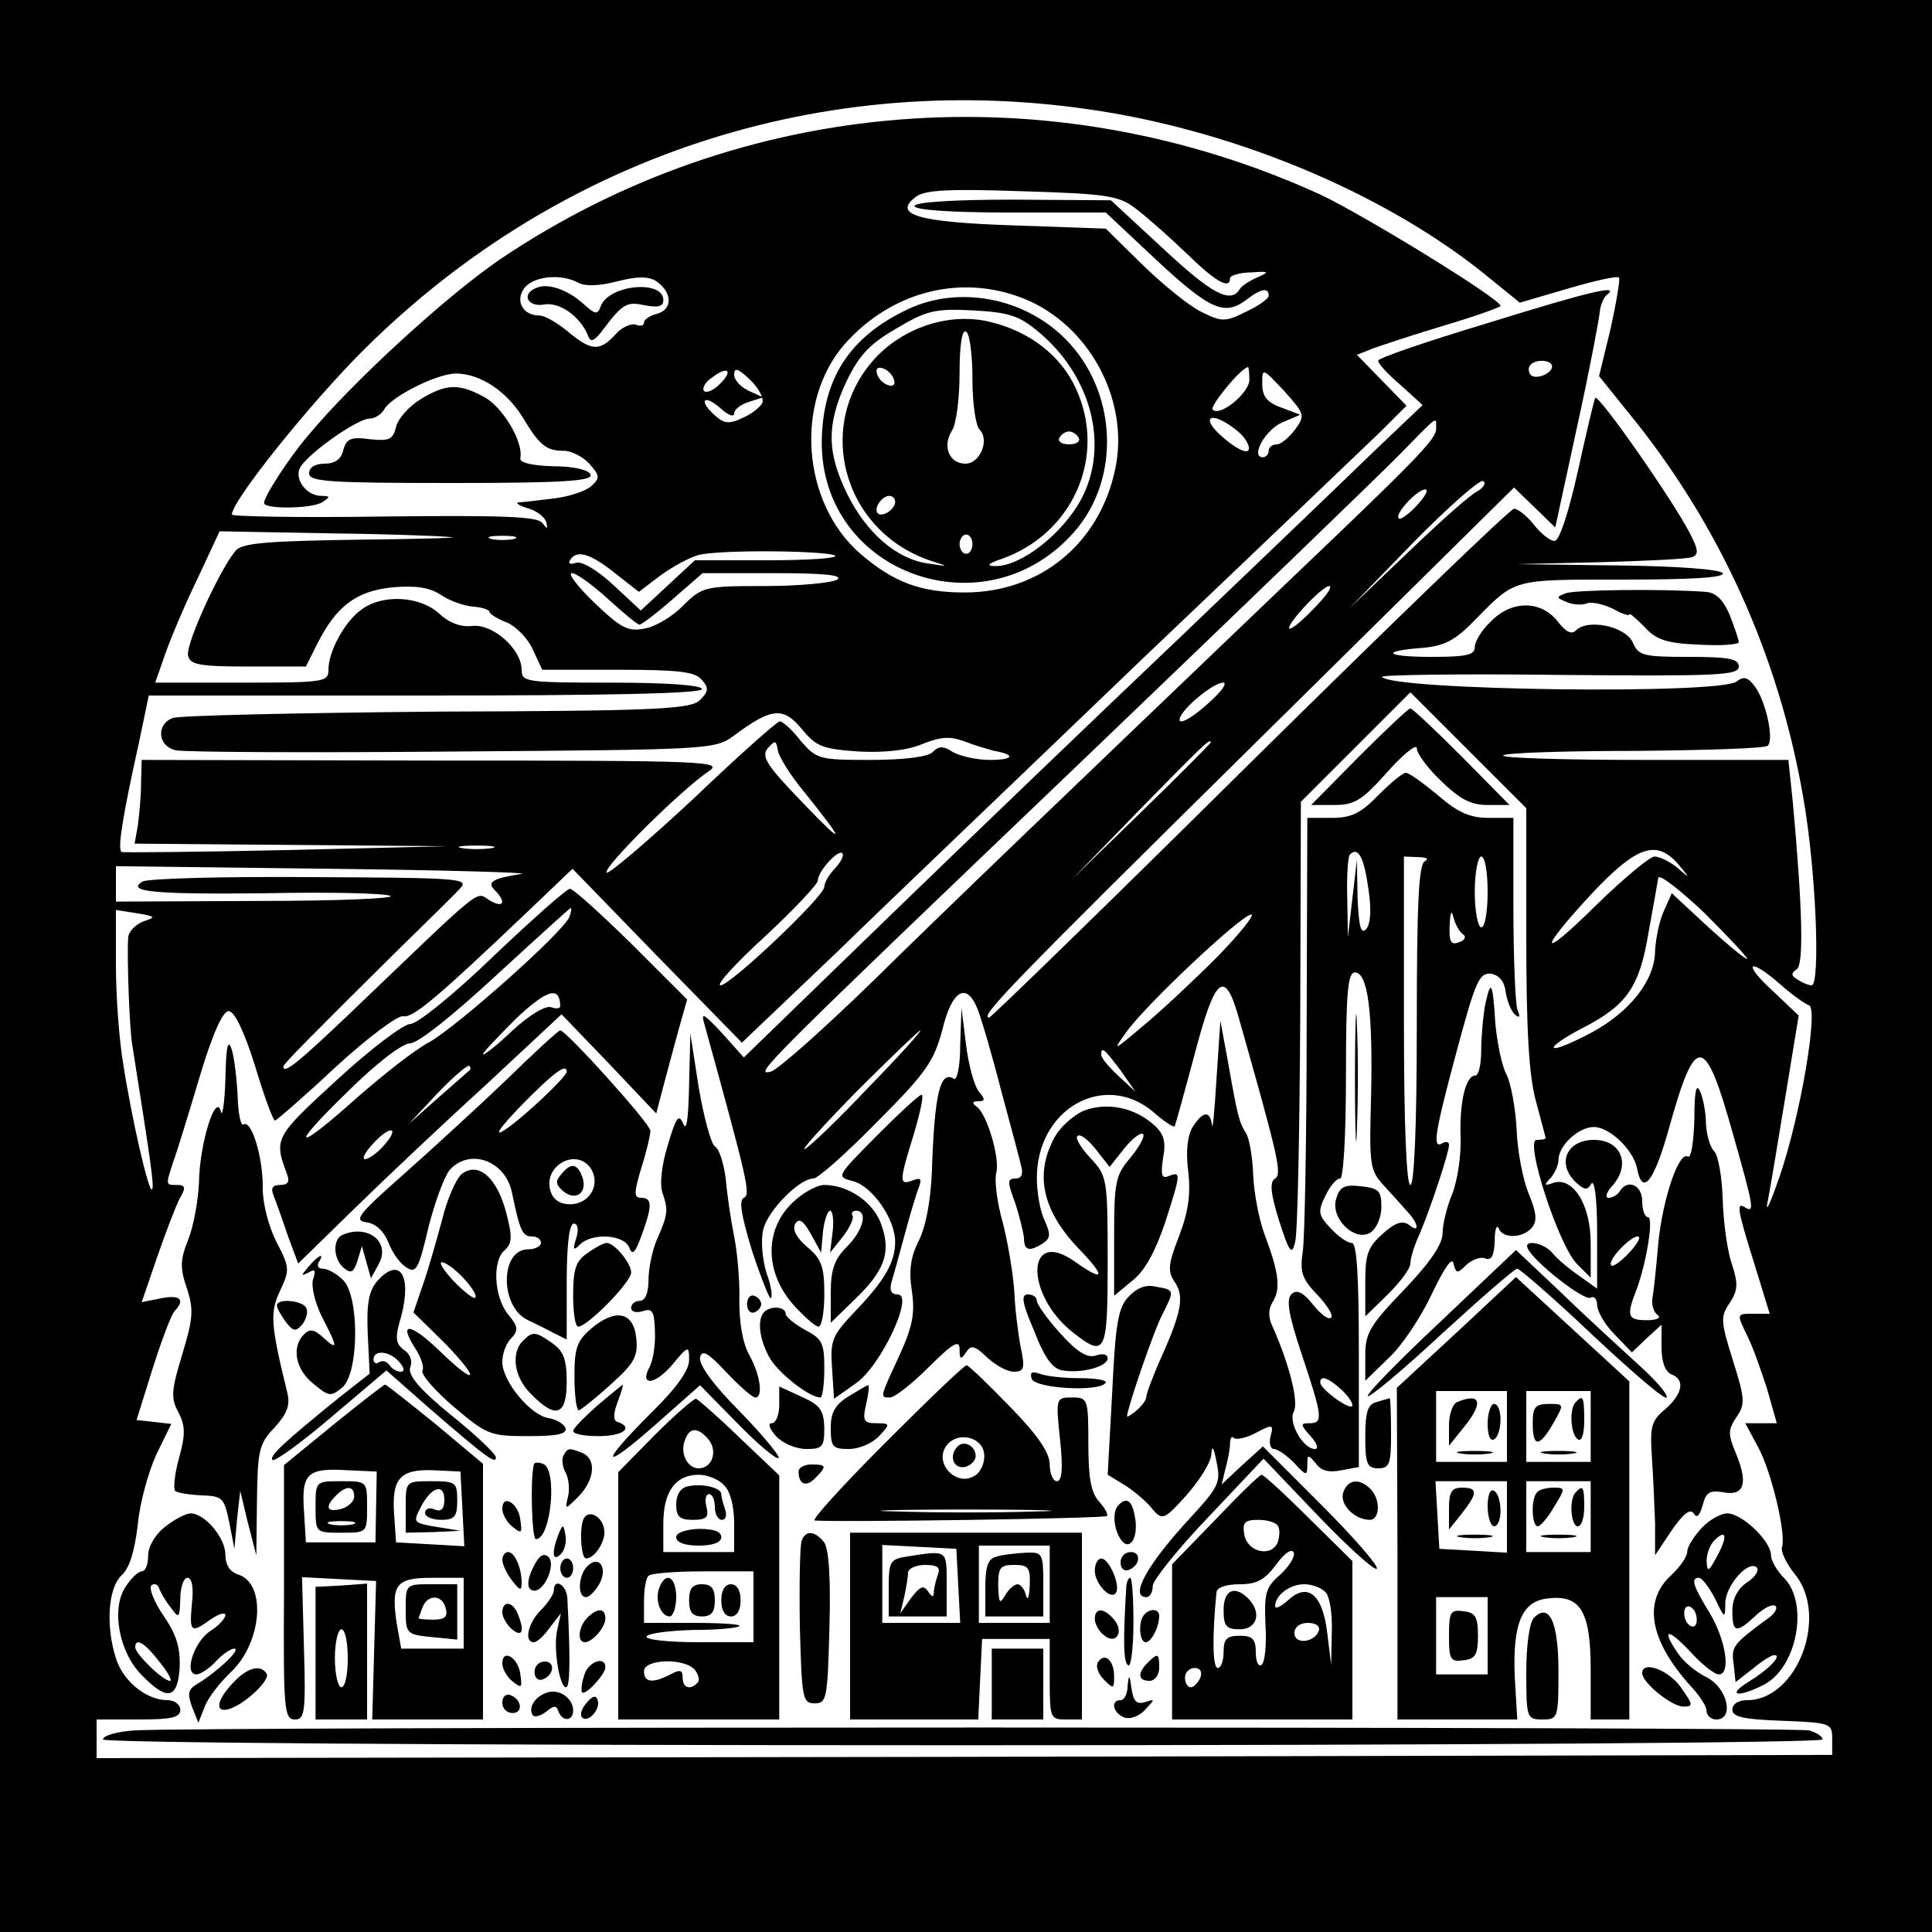 <?xml version="1.0" standalone="no"?>
<!DOCTYPE svg PUBLIC "-//W3C//DTD SVG 20010904//EN"
 "http://www.w3.org/TR/2001/REC-SVG-20010904/DTD/svg10.dtd">
<svg version="1.0" xmlns="http://www.w3.org/2000/svg"
 width="300pt" height="300pt" viewBox="0 0 300 300"
 preserveAspectRatio="xMidYMid meet">
<g transform="translate(0,300) scale(0.1,-0.1)"
fill="#000000" stroke="none">
<path d="M0 1500 l0 -1500 1500 0 1500 0 0 1500 0 1500 -1500 0 -1500 0 0
-1500z m1730 1324 c215 -38 430 -132 577 -251 l53 -43 75 22 c41 12 76 20 79
17 2 -2 -4 -38 -13 -79 l-18 -74 45 -56 c141 -172 234 -377 272 -598 20 -112
27 -292 13 -292 -5 0 -14 4 -22 9 -10 6 -10 10 -1 16 11 7 9 94 -6 258 l-7 67
-225 0 c-124 0 -222 3 -218 7 4 4 96 7 205 7 110 1 202 4 206 8 10 10 -3 69
-20 92 -11 15 -18 16 -28 8 -24 -21 -538 -14 -551 7 -2 3 121 5 275 3 245 -2
279 -1 279 13 0 12 -15 15 -78 15 -71 0 -78 2 -87 23 -11 24 -69 37 -88 18 -7
-7 -16 -2 -29 15 -26 32 -71 32 -103 -1 -14 -13 -25 -31 -25 -40 0 -12 -13
-15 -67 -15 -72 0 -81 9 -14 14 33 3 50 11 80 42 65 66 57 64 231 64 105 0
159 3 155 10 -4 6 -72 11 -163 12 l-157 2 130 3 c72 2 136 5 143 8 10 4 9 12
-4 37 -28 54 -143 218 -147 210 -2 -4 -14 -55 -27 -114 -15 -67 -29 -108 -36
-108 -7 0 -21 11 -32 25 -11 14 -25 25 -31 25 -6 0 -190 -178 -410 -395 -219
-217 -402 -395 -405 -395 -16 0 31 49 412 425 l403 398 32 -31 32 -31 34 157
c19 86 34 166 35 177 1 11 6 23 11 27 22 17 -25 6 -186 -44 -93 -28 -169 -54
-169 -58 0 -5 16 -22 35 -38 l34 -31 -82 -78 c-45 -44 -178 -171 -296 -284
-118 -112 -318 -304 -445 -427 l-231 -224 -34 38 c-29 31 -33 33 -27 13 67
-243 72 -264 61 -269 -8 -4 -4 -27 13 -83 14 -42 27 -75 29 -73 3 3 0 21 -7
40 -6 20 -9 49 -5 66 6 29 56 80 78 80 7 0 51 39 99 88 76 76 88 94 101 142
15 63 38 76 55 33 6 -15 23 -73 37 -128 15 -55 29 -108 31 -117 3 -11 0 -18
-9 -18 -13 0 -13 -5 -1 -37 7 -21 13 -46 14 -55 0 -20 8 -22 29 -9 12 8 13 14
3 36 -7 14 -12 44 -12 66 0 107 104 166 180 103 17 -15 32 -25 34 -23 1 2 15
52 31 112 32 122 47 134 69 55 61 -215 67 -241 56 -248 -9 -5 -7 -23 6 -65 16
-50 20 -55 25 -34 4 13 7 173 8 354 l1 330 85 85 85 85 90 -90 90 -90 0 -200
c0 -144 4 -215 15 -255 8 -30 15 -56 15 -57 0 -2 -6 -3 -14 -3 -19 0 34 -164
63 -193 l21 -21 0 54 c0 60 -28 104 -59 93 -13 -5 -14 -3 -3 8 6 7 12 20 12
28 0 22 31 51 55 51 24 0 61 -35 67 -64 8 -44 26 -22 49 60 42 151 56 150 100
-7 32 -113 34 -123 19 -114 -14 9 -13 -1 14 -87 l24 -78 -24 0 c-28 0 -28 1
-10 -36 8 -16 21 -53 30 -81 l15 -53 -25 0 -24 0 20 -37 c21 -39 44 -136 37
-156 -2 -6 7 -25 19 -40 55 -65 5 -197 -73 -197 -14 0 -23 -6 -23 -15 0 -11
18 -15 78 -17 75 -3 77 -4 77 -28 l0 -25 -1347 -3 -1348 -2 0 30 0 30 65 0
c51 0 65 3 65 15 0 8 -9 15 -20 15 -32 0 -67 28 -79 62 -17 50 -14 112 8 132
12 11 20 37 25 79 3 34 17 83 29 109 l23 47 -27 3 -27 3 25 80 c14 44 29 84
34 89 17 18 9 26 -21 20 l-30 -6 24 70 c13 38 29 79 35 91 10 17 9 21 -4 21
-18 0 -18 -1 -6 36 6 16 24 75 41 132 20 67 36 102 45 102 9 0 24 -31 41 -85
14 -47 28 -85 31 -85 2 0 45 37 94 83 49 45 97 81 105 79 15 -3 50 26 196 165
l67 64 131 -135 132 -135 147 140 c80 78 295 283 476 457 182 173 348 332 370
353 l39 39 -38 39 -39 40 25 10 c14 5 65 22 112 36 47 14 86 28 86 30 0 11
-214 142 -280 173 -419 191 -898 153 -1274 -101 -82 -56 -229 -190 -299 -275
-29 -34 -67 -93 -67 -103 0 -10 74 -9 90 1 13 8 13 10 -1 10 -22 0 -41 24 -34
42 8 20 89 78 109 78 8 0 19 7 23 15 12 20 82 55 111 55 37 0 78 -27 103 -67
27 -45 37 -53 65 -53 11 0 29 -9 39 -20 16 -18 17 -22 4 -34 -8 -8 -34 -17
-59 -20 -25 -3 -49 -6 -55 -6 -5 -1 1 -5 14 -9 14 -4 26 -13 29 -21 3 -12 2
-12 -6 -2 -7 10 -60 12 -245 10 -131 -2 -237 0 -237 3 0 21 119 170 204 255
310 309 735 443 1166 368z m35 -149 c17 -13 52 -44 78 -69 45 -44 67 -56 67
-38 0 4 15 9 33 9 27 2 29 1 11 -7 -12 -5 -25 -13 -29 -19 -14 -23 -43 -8
-120 64 l-80 74 -152 1 c-96 0 -153 -4 -153 -10 0 -6 56 -10 148 -10 l149 0
80 -75 c83 -77 105 -86 139 -60 22 17 34 19 34 6 0 -5 -16 -16 -35 -25 -32
-16 -38 -16 -68 -1 -18 8 -59 41 -92 73 l-58 57 -143 5 c-151 5 -189 17 -151
45 14 10 52 12 165 8 134 -4 150 -7 177 -28z m-867 -114 c11 -6 33 -5 60 2 31
8 48 8 60 1 26 -17 27 -44 3 -51 -12 -3 -21 -9 -21 -14 0 -5 -6 -6 -13 -3 -7
2 -22 -4 -32 -16 -24 -26 -37 -25 -73 5 -17 14 -36 25 -44 25 -25 0 -38 21
-25 41 13 20 57 25 85 10z m702 -29 c96 -45 153 -157 132 -259 -24 -117 -117
-193 -234 -193 -69 0 -111 16 -163 61 -90 79 -101 235 -24 324 76 86 189 112
289 67z m810 -101 c0 -12 -28 -22 -34 -12 -3 5 -3 11 1 15 9 9 33 7 33 -3z
m-1293 -28 c-9 -9 -20 -14 -24 -10 -3 4 2 14 13 21 25 19 33 10 11 -11z m67
-28 c-3 -7 -17 -18 -31 -24 -21 -10 -29 -9 -44 5 -11 10 -17 19 -14 22 3 3 14
-3 25 -13 11 -10 20 -13 20 -7 0 6 10 14 23 18 l22 7 -22 10 c-13 6 -23 17
-23 25 0 12 6 10 24 -7 14 -13 22 -29 20 -36z m756 35 c0 -20 -46 -58 -57 -46
-5 5 44 65 55 66 1 0 2 -9 2 -20z m71 -77 c-9 -12 -22 -23 -28 -23 -7 0 -13
-4 -13 -10 0 -5 -4 -10 -9 -10 -20 0 4 43 30 54 l28 12 -29 11 c-23 8 -30 18
-30 37 0 25 0 25 34 -11 32 -36 33 -38 17 -60z m-91 -1 c13 -10 21 -24 19 -30
-2 -7 -18 0 -39 18 -39 33 -20 44 20 12z m310 2 c0 -16 -29 -46 -237 -244
-355 -340 -513 -491 -636 -612 -77 -75 -149 -139 -160 -142 -28 -7 -15 6 488
487 242 232 463 445 490 473 60 61 55 58 55 38z m64 -97 c-11 -5 -59 -48 -109
-96 l-90 -86 99 102 c55 56 104 99 109 96 5 -3 1 -10 -9 -16z m-94 -22 c-13
-14 -26 -23 -28 -20 -7 7 29 45 41 45 6 0 0 -11 -13 -25z m-1500 -49 c19 -1
-45 -3 -142 -4 -138 -2 -180 -5 -191 -16 -22 -23 -79 -145 -75 -164 3 -14 17
-17 93 -17 l90 0 17 34 c30 60 61 83 117 89 37 3 58 0 76 -12 13 -9 36 -17 50
-18 14 -1 25 -5 25 -8 0 -3 12 -11 28 -17 15 -7 33 -26 40 -43 l14 -30 118 0
c94 0 120 -3 130 -16 11 -12 10 -18 -3 -31 -14 -14 -63 -17 -409 -18 -216 -2
-401 -6 -410 -10 -26 -10 -23 -44 5 -50 12 -3 205 -4 429 -2 403 3 408 3 438
25 58 43 76 45 105 10 23 -28 33 -31 89 -35 41 -2 76 2 99 12 28 11 42 12 64
4 15 -6 36 -12 47 -15 34 -6 30 -14 -7 -14 -21 0 -46 6 -57 12 -15 10 -22 10
-32 0 -7 -7 -43 -12 -96 -12 -80 0 -84 1 -109 30 -13 17 -28 30 -32 30 -4 0
-65 -54 -135 -121 -71 -66 -131 -117 -134 -114 -7 7 116 129 158 157 24 16 1
17 -427 17 l-453 1 -1 -37 c0 -21 -3 -50 -5 -65 l-5 -28 243 -2 243 -2 -250
-6 c-137 -3 -253 -4 -256 -3 -7 3 1 54 27 171 l15 72 430 0 c279 0 429 3 429
10 0 6 -53 10 -140 10 -134 0 -140 1 -140 20 0 32 -45 72 -77 68 -18 -2 -36 5
-52 20 -29 26 -86 30 -119 6 -26 -18 -52 -65 -52 -94 0 -19 -6 -20 -135 -20
l-134 0 15 43 c8 23 30 76 50 117 l35 75 162 -3 c89 -1 178 -4 197 -6z m98 -3
c-10 -2 -26 -2 -35 0 -10 3 -2 5 17 5 19 0 27 -2 18 -5z m499 -26 c3 -4 -44
-7 -106 -7 l-112 0 -42 -39 -42 -39 -43 40 c-26 24 -49 37 -58 34 -9 -3 -12
-1 -9 4 10 17 31 11 70 -20 l37 -29 33 25 c19 14 45 28 59 32 32 9 204 7 213
-1z m-353 -67 c24 -22 46 -40 49 -40 3 0 27 18 52 40 l46 40 112 0 c76 0 107
-3 97 -10 -8 -5 -59 -10 -112 -10 -94 0 -97 -1 -127 -30 -16 -17 -43 -33 -60
-36 -26 -5 -36 0 -78 40 -26 25 -42 46 -35 46 7 0 32 -18 56 -40z m1096 -15
c-18 -19 -35 -33 -38 -31 -5 6 51 66 62 66 6 0 -5 -16 -24 -35z m-166 -149
c-21 -19 -40 -30 -42 -25 -5 11 49 58 67 59 8 0 -3 -15 -25 -34z m-625 -136
c65 -81 64 -86 -3 -16 -56 58 -64 71 -54 84 12 13 13 13 16 -4 2 -10 20 -39
41 -64z m631 77 c0 -1 -48 -50 -107 -107 l-108 -105 105 108 c97 99 110 112
110 104z m-1117 -164 c-13 -2 -33 -2 -45 0 -13 2 -3 4 22 4 25 0 35 -2 23 -4z
m534 -31 c-10 -10 -17 -23 -17 -29 0 -15 -146 -153 -161 -153 -8 0 23 34 69
76 45 42 82 81 82 87 0 14 32 49 38 42 3 -3 -2 -13 -11 -23z m1309 6 c19 -23
19 -23 -2 -5 -11 9 -27 17 -35 17 -7 0 -49 -35 -92 -77 -90 -89 -89 -70 0 25
66 69 96 78 129 40z m-1796 -15 c-46 -7 -54 -13 -42 -25 19 -19 14 -29 -8 -16
-22 14 -6 26 -216 -175 -81 -77 -104 -96 -104 -83 0 4 50 54 173 176 48 47 94
92 102 101 14 15 -4 16 -232 17 -136 1 -254 -2 -262 -7 -26 -16 20 -20 195
-18 94 2 180 0 190 -4 10 -4 -81 -8 -203 -8 l-223 -1 0 28 0 27 327 -4 c181
-2 317 -6 303 -8z m1903 -132 c-1 -2 -28 20 -60 49 l-57 53 -13 -29 c-7 -16
-12 -43 -13 -60 0 -46 -39 -95 -98 -127 -30 -16 -56 -27 -59 -24 -3 3 18 17
45 31 68 35 88 63 102 149 7 39 14 77 15 84 2 6 34 -19 72 -55 37 -37 67 -69
66 -71z m-2491 58 c-12 -5 -23 -16 -23 -26 -2 -31 2 -137 6 -163 29 -184 35
-223 31 -227 -5 -5 -31 107 -45 197 -6 36 -11 104 -11 151 l0 86 32 -5 c30 -5
31 -6 10 -13z m1668 -55 c-36 -36 -87 -84 -115 -107 -46 -39 -48 -40 -27 -11
28 41 180 184 195 184 6 0 -18 -30 -53 -66z m875 -43 c18 -16 38 -30 44 -32
15 -5 -13 -170 -45 -264 -13 -38 -22 -59 -20 -45 3 14 15 85 27 159 l22 134
-41 39 c-48 44 -36 52 13 9z m-1416 -159 c-46 -49 -91 -92 -99 -96 -8 -4 28
36 80 89 52 52 97 95 99 95 3 0 -33 -40 -80 -88z m391 26 l23 -33 -26 24 c-15
14 -27 28 -27 33 0 14 5 9 30 -24z"/>
<path d="M653 2380 c-18 -11 -35 -30 -38 -43 -5 -20 -11 -22 -41 -19 -29 4
-36 1 -41 -17 -3 -14 -13 -21 -29 -21 -15 0 -24 -6 -24 -15 0 -13 31 -15 221
-15 172 0 220 3 216 13 -2 7 -25 13 -58 13 -35 1 -53 6 -51 13 5 25 -28 80
-57 95 -39 21 -59 20 -98 -4z"/>
<path d="M2432 2079 c-16 -6 -16 -7 1 -14 9 -4 23 -5 31 -2 7 3 25 -1 40 -8
14 -8 26 -12 26 -9 0 3 10 -6 23 -19 18 -20 34 -26 85 -28 34 -2 62 0 62 4 0
4 -7 23 -14 42 -11 25 -22 35 -38 36 -70 5 -201 3 -216 -2z"/>
<path d="M2110 1825 l-74 -75 36 0 c31 0 43 7 82 51 25 28 46 45 46 37 0 -8
17 -31 38 -51 29 -28 46 -37 72 -37 l34 0 -74 75 c-41 41 -77 75 -80 75 -3 0
-39 -34 -80 -75z"/>
<path d="M2140 1765 c-27 -28 -42 -35 -72 -35 l-38 0 -1 -317 c0 -175 -3 -335
-6 -356 -5 -33 -1 -43 23 -68 15 -16 25 -32 21 -35 -4 -4 -16 5 -28 20 -15 19
-25 24 -33 17 -9 -8 -6 -30 15 -93 33 -99 34 -108 12 -108 -14 0 -14 -2 2 -20
10 -11 13 -20 7 -20 -19 0 -42 42 -33 58 8 15 -7 73 -32 130 -8 16 -8 28 -1
40 13 20 10 46 -12 104 -9 24 -17 66 -18 93 -1 28 -6 57 -11 65 -11 18 -13 25
-28 110 l-12 65 -6 -90 c-3 -49 -6 -82 -7 -72 -3 23 -14 22 -30 -3 -8 -13 -11
-38 -7 -68 4 -34 1 -62 -14 -101 -18 -46 -18 -56 -6 -73 14 -22 10 -46 -26
-125 -10 -24 -19 -47 -19 -52 0 -5 -7 -14 -15 -21 -8 -7 -15 -11 -15 -9 1 14
42 134 55 158 19 38 19 38 -10 43 -16 4 -30 -2 -43 -16 -16 -17 -20 -43 -25
-148 l-7 -128 28 -17 c15 -10 34 -26 42 -37 15 -17 18 -16 53 23 20 23 38 51
38 64 1 14 4 9 8 -13 7 -32 3 -39 -39 -85 -68 -73 -97 -125 -70 -125 6 0 10 8
10 18 1 9 39 57 87 107 l85 90 85 -89 c46 -48 87 -85 91 -82 3 4 -35 48 -86
99 l-91 91 -32 -29 -32 -30 6 25 c4 14 7 31 7 39 0 8 3 12 6 8 4 -3 19 0 34 8
26 14 28 13 23 -5 -3 -11 0 -20 5 -20 6 0 20 -10 32 -22 18 -20 20 -20 20 -3
0 17 1 17 13 3 8 -12 21 -15 40 -11 l27 5 0 174 c0 123 -3 174 -11 174 -7 0
-21 10 -33 23 -19 20 -20 26 -8 50 7 15 17 27 23 27 5 0 9 66 9 160 0 131 3
160 14 160 20 0 28 -62 25 -193 -3 -105 -2 -114 19 -137 13 -14 29 -32 37 -41
18 -19 20 -35 3 -21 -10 7 -21 4 -40 -13 -24 -21 -28 -32 -28 -76 l0 -53 35
34 c19 19 35 40 35 48 0 8 6 28 14 45 16 37 46 127 46 139 0 5 -4 6 -10 3 -16
-10 -13 13 22 143 29 108 35 122 53 120 13 -2 21 -12 23 -28 2 -14 8 -29 14
-35 8 -7 9 -4 4 8 -3 10 -6 81 -6 158 l0 139 -38 0 c-29 0 -48 8 -79 35 -23
19 -45 35 -50 35 -5 0 -24 -16 -43 -35z m-15 -146 c5 -33 3 -55 -4 -62 -8 -8
-11 5 -13 49 l-1 59 -7 -60 -7 -60 -1 61 c-1 33 1 64 4 67 13 13 22 -4 29 -54z
m88 44 c-10 -3 -13 -64 -13 -254 0 -159 -4 -249 -10 -249 -6 0 -10 92 -10 255
l0 255 23 -1 c12 0 16 -3 10 -6z m97 -48 c0 -30 -4 -55 -10 -55 -5 0 -10 25
-10 55 0 30 5 55 10 55 6 0 10 -25 10 -55z m-38 -66 c5 -3 3 -9 -6 -12 -13 -5
-16 0 -15 26 1 21 3 25 6 12 3 -11 10 -23 15 -26z m-190 -706 c10 -9 18 -20
18 -25 0 -11 -49 24 -50 35 0 12 12 8 32 -10z"/>
<path d="M766 1515 c-61 -59 -118 -105 -129 -105 -10 0 -62 -39 -114 -87 -97
-89 -98 -91 -77 -147 4 -11 1 -16 -11 -16 -12 0 -15 -5 -10 -17 4 -10 14 -38
22 -62 l16 -43 86 84 c47 46 139 133 205 193 l118 110 74 -77 73 -77 11 42 c6
23 17 63 24 89 l13 46 -86 86 c-48 47 -91 86 -96 86 -6 -1 -59 -48 -119 -105z
m118 61 c-9 -23 -173 -169 -217 -194 -23 -12 -72 -51 -111 -85 -98 -88 -110
-83 -17 7 45 45 86 76 98 76 12 0 66 43 133 105 63 58 115 105 116 105 2 0 1
-6 -2 -14z m-14 -138 c0 -4 -6 -5 -14 -2 -9 3 -34 -12 -60 -36 -25 -24 -46
-40 -46 -37 0 3 24 28 52 56 48 45 67 50 68 19z m-141 -100 c-2 -2 -24 -21
-49 -43 l-45 -40 44 47 c25 26 47 45 50 43 2 -3 2 -6 0 -7z m-134 -118 c-10
-11 -23 -20 -28 -20 -6 0 0 11 13 25 27 29 42 25 15 -5z"/>
<path d="M2104 1325 c0 -88 2 -123 3 -77 2 46 2 118 0 160 -1 42 -3 5 -3 -83z"/>
<path d="M2306 1439 c-3 -17 -6 -49 -6 -70 0 -22 -4 -39 -9 -39 -15 0 -25 -41
-23 -97 1 -28 -5 -67 -13 -87 -8 -19 -15 -47 -15 -61 0 -17 -19 -45 -60 -88
-52 -54 -60 -67 -60 -101 l0 -40 36 35 c20 18 50 63 67 99 20 42 32 59 34 48
4 -16 6 -16 20 -2 9 8 22 13 29 10 10 -4 14 4 15 27 0 18 3 26 6 20 6 -17 38
-16 52 1 8 10 7 23 -5 52 -9 21 -18 67 -19 101 -2 34 -9 72 -16 85 -7 13 -14
48 -17 78 -4 66 -7 71 -16 29z"/>
<path d="M1491 1377 c0 -33 -5 -56 -10 -52 -21 13 -30 -22 -34 -145 -2 -47
-10 -87 -21 -108 -12 -24 -15 -45 -10 -77 5 -35 1 -55 -20 -101 -30 -65 -30
-64 -14 -64 7 0 34 21 60 47 38 38 48 43 48 28 0 -16 2 -17 10 -5 8 12 13 11
33 -8 13 -12 31 -22 41 -22 16 0 18 5 11 38 -4 20 -9 60 -10 87 -2 28 -10 76
-18 107 -9 31 -13 66 -10 77 6 23 -15 93 -31 103 -7 5 -6 8 3 8 11 0 11 3 1
15 -7 8 -16 41 -20 73 l-7 57 -2 -58z"/>
<path d="M785 1322 c-44 -42 -116 -108 -160 -147 -69 -61 -76 -70 -56 -73 15
-2 27 -14 34 -31 6 -16 18 -33 28 -39 15 -10 19 -3 34 61 10 40 25 80 33 90
31 35 87 15 97 -35 12 -58 16 -68 31 -68 8 0 14 -4 14 -10 0 -5 -9 -10 -20
-10 -44 0 -44 -90 0 -110 8 -4 25 -12 38 -19 l22 -11 0 90 c0 57 4 90 11 90 6
0 8 -9 4 -22 -6 -19 -5 -21 6 -10 19 18 68 15 76 -5 5 -13 9 -9 19 18 17 46
17 59 0 59 -12 0 -12 7 0 47 8 25 14 51 14 57 0 11 -131 156 -140 156 -3 0
-41 -35 -85 -78z m95 14 c0 -8 -70 -74 -97 -91 -17 -11 -7 4 27 39 48 49 70
66 70 52z m39 -153 c13 -25 -5 -53 -34 -53 -15 0 -26 7 -30 20 -13 41 43 70
64 33z"/>
<path d="M871 1176 c-9 -10 -8 -16 4 -26 20 -16 38 -1 29 23 -8 21 -18 22 -33
3z"/>
<path d="M350 1325 c-1 -38 -5 -61 -7 -51 -8 31 -33 -50 -34 -109 -1 -27 -8
-67 -16 -88 -13 -32 -14 -45 -3 -77 11 -33 10 -47 -7 -103 -17 -56 -18 -68 -6
-90 11 -21 11 -35 1 -71 -7 -25 -9 -48 -6 -51 3 -3 21 -6 41 -7 33 -1 35 -4
43 -42 l8 -41 4 45 5 45 12 -50 13 -50 1 85 c1 77 3 88 27 113 20 22 25 35 20
55 -26 106 -27 124 -11 158 15 32 15 36 -6 76 -12 24 -21 59 -21 82 1 46 -17
108 -30 100 -4 -3 -8 16 -9 43 -1 26 -5 59 -9 73 -6 18 -9 6 -10 -45z"/>
<path d="M1070 1315 c-1 -52 -4 -73 -9 -60 -7 16 -11 11 -24 -33 -10 -32 -13
-62 -8 -75 9 -27 8 -33 -9 -72 -7 -16 -13 -45 -13 -62 0 -21 -5 -33 -14 -33
-7 0 -13 -5 -13 -11 0 -6 8 -8 18 -5 15 5 18 0 19 -31 1 -21 -3 -45 -8 -55
-17 -31 8 -29 35 3 25 30 26 30 26 7 0 -16 -20 -44 -60 -83 -81 -81 -76 -91 8
-17 l69 61 58 -59 c32 -33 61 -57 64 -54 3 2 -24 35 -60 72 -41 41 -64 73 -62
84 3 13 12 8 41 -23 20 -21 40 -39 45 -39 12 0 8 34 -9 65 -11 19 -16 51 -16
85 1 30 -3 75 -8 100 -5 25 -11 65 -13 89 -3 24 -10 47 -17 51 -6 4 -17 45
-25 91 l-13 84 -2 -80z"/>
<path d="M2631 1262 c-1 -35 -5 -61 -10 -58 -14 9 -39 -65 -46 -134 -3 -36 -7
-74 -9 -85 -2 -11 2 -23 8 -27 6 -4 -1 -8 -16 -8 -31 0 -33 6 -17 47 16 43 27
113 18 113 -5 0 -9 11 -9 25 0 25 -23 35 -35 15 -3 -5 -11 -10 -17 -10 -6 0
-4 8 5 18 30 33 15 72 -28 72 -42 0 -58 -36 -29 -65 14 -13 19 -14 25 -3 5 7
9 -24 9 -75 l0 -88 -28 20 c-16 11 -35 27 -42 36 -13 15 -44 21 -38 7 8 -20
88 -83 98 -77 5 3 10 -2 10 -11 0 -10 12 -31 27 -46 l27 -28 23 22 23 21 0
-35 c0 -23 6 -38 15 -42 22 -8 18 -30 -9 -54 -22 -18 -24 -27 -21 -74 2 -29 4
-75 5 -103 l0 -50 26 39 c18 26 29 34 34 26 5 -8 9 -4 14 13 5 20 11 23 31 20
33 -7 40 13 21 59 -13 31 -13 37 0 57 14 20 14 28 -5 88 -19 61 -20 68 -5 90
13 20 13 30 3 61 -7 20 -13 65 -14 100 -1 34 -7 68 -13 74 -7 7 -12 26 -13 43
0 16 -4 39 -9 50 -6 14 -9 1 -9 -43z m-101 -207 c-13 -14 -26 -23 -28 -20 -7
7 29 45 41 45 6 0 0 -11 -13 -25z"/>
<path d="M1361 1236 c-62 -63 -63 -63 -37 -70 30 -7 66 -59 66 -94 0 -32 -16
-60 -62 -108 -36 -38 -39 -45 -36 -88 l3 -48 34 24 c39 27 91 138 65 138 -10
0 -13 6 -10 18 3 10 12 42 20 72 8 30 18 64 22 74 6 16 4 18 -9 13 -21 -8 -21
-2 2 72 10 34 16 61 12 61 -4 0 -35 -29 -70 -64z"/>
<path d="M1682 1275 c-17 -8 -38 -27 -46 -44 -30 -57 -16 -114 42 -173 40 -42
36 -49 -9 -17 -76 54 -78 -51 -3 -110 51 -40 54 -33 54 111 0 129 -1 132 -27
160 -14 15 -24 31 -20 34 4 4 16 -5 28 -20 l22 -28 23 29 c12 15 25 25 29 22
3 -4 -6 -20 -20 -37 -23 -27 -25 -38 -25 -122 l0 -92 29 24 c19 15 35 45 50
89 25 78 25 80 6 73 -11 -5 -13 1 -9 28 5 25 1 38 -14 51 -31 28 -74 36 -110
22z"/>
<path d="M717 1177 c-8 -6 -23 -39 -31 -73 -9 -33 -22 -79 -30 -101 l-14 -41
44 -43 c24 -24 44 -48 44 -53 0 -6 -20 10 -45 34 -47 46 -68 49 -40 6 9 -14
14 -29 11 -34 -3 -6 19 -31 48 -56 52 -44 57 -46 116 -46 45 0 61 3 58 13 -3
6 -14 13 -26 15 -28 4 -72 57 -72 87 0 13 6 30 14 37 11 12 11 18 -5 37 -22
27 -25 84 -5 100 11 10 12 20 2 58 -14 54 -43 80 -69 60z m3 -162 c13 -14 21
-27 18 -30 -2 -3 -17 9 -33 25 -16 17 -24 30 -19 30 6 0 21 -11 34 -25z"/>
<path d="M1229 1131 c-42 -42 -41 -106 2 -156 17 -19 35 -35 40 -35 5 0 9 23
9 50 0 43 -4 55 -27 74 -17 15 -23 27 -18 36 6 9 12 5 24 -16 l16 -29 3 33 c2
17 7 32 11 32 4 0 6 -15 4 -32 l-4 -33 20 25 c10 13 17 28 15 32 -3 4 0 8 5 8
19 0 12 -30 -14 -56 -19 -19 -25 -35 -25 -71 l0 -47 36 35 c47 45 58 73 43
116 -11 35 -51 63 -89 63 -12 0 -35 -13 -51 -29z"/>
<path d="M2075 1139 c-10 -30 28 -68 53 -53 10 7 17 24 17 40 0 25 -4 29 -32
32 -25 3 -33 -1 -38 -19z"/>
<path d="M533 1083 c-17 -6 -16 -38 1 -52 11 -9 15 -7 21 11 l7 23 7 -25 7
-25 12 22 c19 34 -16 62 -55 46z"/>
<path d="M912 1054 c-18 -12 -22 -25 -22 -65 0 -27 3 -49 8 -49 14 0 82 69 82
84 0 15 -26 46 -38 46 -4 0 -18 -7 -30 -16z"/>
<path d="M2237 948 c-65 -61 -116 -113 -113 -116 3 -2 55 41 115 97 60 55 113
101 117 101 5 -1 59 -48 119 -105 61 -57 111 -100 113 -95 2 5 -18 28 -45 52
-26 24 -80 73 -118 110 l-71 67 -117 -111z"/>
<path d="M479 1033 c-12 -14 -12 -15 0 -9 10 6 12 4 7 -11 -3 -10 3 -36 14
-58 25 -48 25 -53 2 -32 -14 13 -21 14 -30 5 -20 -20 -13 -55 15 -77 24 -20
27 -20 45 -5 26 24 26 144 0 167 -10 10 -24 17 -31 17 -7 0 -9 5 -6 10 10 16
-1 11 -16 -7z"/>
<path d="M586 1011 c-13 -15 -17 -34 -15 -82 l3 -62 -46 -36 c-89 -72 -110
-92 -105 -98 4 -3 45 27 92 67 l85 72 67 -59 c89 -77 103 -87 103 -76 0 5 -31
35 -70 66 -50 41 -67 62 -63 74 4 9 0 21 -10 27 -13 10 -14 19 -4 52 17 65 -3
93 -37 55z m34 -126 c8 -9 9 -15 2 -15 -6 0 -14 5 -17 10 -4 6 -11 8 -16 5 -5
-4 -9 -1 -9 4 0 16 26 13 40 -4z"/>
<path d="M2262 931 l-93 -86 1 -257 0 -258 93 0 93 0 -4 68 c-3 81 11 116 52
120 50 6 66 -20 66 -110 l0 -78 30 0 30 0 0 263 0 262 -88 81 -88 81 -92 -86z
m78 -146 l0 -55 -55 0 -55 0 0 55 0 55 55 0 55 0 0 -55z m130 0 l0 -55 -50 0
-50 0 0 55 0 55 50 0 50 0 0 -55z m-130 -141 l0 -55 -52 3 -53 3 -3 53 -3 52
55 0 56 0 0 -56z m130 1 l0 -55 -50 0 -50 0 0 55 0 55 50 0 50 0 0 -55z m-160
-185 l0 -60 -40 0 -40 0 0 60 0 60 40 0 40 0 0 -60z"/>
<path d="M2263 823 c-7 -2 -13 -19 -13 -36 l0 -32 24 30 c30 37 25 53 -11 38z"/>
<path d="M2310 789 c0 -17 4 -28 10 -24 6 3 10 17 10 31 0 13 -4 24 -10 24 -5
0 -10 -14 -10 -31z"/>
<path d="M2268 743 c12 -2 32 -2 45 0 12 2 2 4 -23 4 -25 0 -35 -2 -22 -4z"/>
<path d="M2447 823 c-11 -10 -8 -51 3 -58 6 -4 10 8 10 29 0 37 -2 41 -13 29z"/>
<path d="M2380 790 c0 -38 10 -38 32 0 17 30 17 30 -7 30 -21 0 -25 -5 -25
-30z"/>
<path d="M2398 743 c12 -2 32 -2 45 0 12 2 2 4 -23 4 -25 0 -35 -2 -22 -4z"/>
<path d="M2250 658 l0 -33 20 25 c25 32 25 40 0 40 -16 0 -20 -7 -20 -32z"/>
<path d="M2310 661 c0 -17 5 -31 10 -31 6 0 10 11 10 24 0 14 -4 28 -10 31 -6
4 -10 -7 -10 -24z"/>
<path d="M2268 613 c12 -2 32 -2 45 0 12 2 2 4 -23 4 -25 0 -35 -2 -22 -4z"/>
<path d="M2387 683 c-10 -9 -9 -53 1 -53 4 0 16 14 25 30 18 29 18 30 -1 30
-10 0 -22 -3 -25 -7z"/>
<path d="M2447 683 c-11 -10 -8 -53 3 -53 6 0 10 14 10 30 0 31 -2 35 -13 23z"/>
<path d="M2398 613 c12 -2 32 -2 45 0 12 2 2 4 -23 4 -25 0 -35 -2 -22 -4z"/>
<path d="M2250 460 c0 -37 2 -41 23 -38 18 2 22 9 22 38 0 29 -4 36 -22 38
-21 3 -23 -1 -23 -38z"/>
<path d="M1160 975 c0 -9 5 -15 11 -13 6 2 11 8 11 13 0 5 -5 11 -11 13 -6 2
-11 -4 -11 -13z"/>
<path d="M1606 933 c16 -42 29 -59 44 -61 30 -5 70 6 70 19 0 6 -8 8 -19 4
-13 -4 -29 6 -55 35 -20 22 -36 45 -36 50 0 6 -6 10 -14 10 -11 0 -9 -13 10
-57z"/>
<path d="M430 973 c0 -5 7 -16 14 -26 12 -15 15 -15 26 -3 6 9 9 20 5 26 -7
11 -45 14 -45 3z"/>
<path d="M1187 963 c-12 -11 -8 -44 9 -73 15 -24 61 -60 78 -60 3 0 6 20 6 45
0 39 -3 46 -30 60 -16 9 -30 20 -30 25 0 11 -23 13 -33 3z"/>
<path d="M918 937 c-22 -19 -26 -30 -26 -74 0 -29 3 -53 7 -53 3 1 25 18 49
40 37 33 43 44 40 72 -4 41 -32 47 -70 15z"/>
<path d="M812 918 c-19 -19 -14 -57 13 -83 38 -39 55 -33 55 19 0 35 -5 48
-22 60 -27 19 -31 19 -46 4z"/>
<path d="M1375 760 c-66 -66 -115 -120 -110 -121 33 -3 451 3 454 7 2 2 -3 12
-12 22 -13 14 -17 37 -17 90 0 70 -1 72 -25 72 -25 0 -26 0 -19 -65 5 -46 3
-65 -5 -65 -6 0 -11 12 -11 26 0 18 -18 45 -62 90 -34 35 -64 64 -67 64 -4 0
-60 -54 -126 -120z m153 -16 c2 -11 -3 -26 -11 -33 -29 -24 -70 17 -46 46 17
20 53 12 57 -13z m80 -91 c-60 -2 -156 -2 -215 0 -60 1 -11 3 107 3 118 0 167
-2 108 -3z"/>
<path d="M1487 754 c-14 -14 -7 -35 11 -32 9 2 17 10 17 17 0 16 -18 25 -28
15z"/>
<path d="M1602 859 c5 -15 106 -21 115 -6 2 4 -16 7 -41 7 -24 0 -52 3 -62 7
-12 4 -15 2 -12 -8z"/>
<path d="M518 788 l-77 -63 0 -197 c-1 -182 0 -198 17 -198 15 0 17 11 14 110
l-3 111 57 -3 58 -3 -3 -107 -3 -108 86 0 86 0 0 199 0 198 -74 62 c-41 33
-76 61 -78 61 -2 0 -38 -28 -80 -62z m66 -128 l-1 -55 -54 0 -54 0 -3 49 c-4
58 5 67 68 63 l45 -2 -1 -55z m134 -3 l3 -58 -53 3 -53 3 -3 43 c-4 56 9 71
61 69 l42 -2 3 -58z m2 -162 l0 -55 -49 0 -48 0 -7 39 c-9 61 -1 71 55 71 l49
0 0 -55z"/>
<path d="M490 660 c0 -40 0 -40 40 -40 40 0 40 0 40 40 0 40 0 40 -40 40 -40
0 -40 0 -40 -40z m60 16 c0 -7 -9 -16 -20 -19 -23 -6 -26 3 -8 21 16 16 28 15
28 -2z m-2 -43 c-10 -2 -26 -2 -35 0 -10 3 -2 5 17 5 19 0 27 -2 18 -5z"/>
<path d="M630 660 l0 -40 43 1 42 2 -37 6 c-36 6 -37 7 -25 30 16 32 37 39 37
12 0 -14 -5 -19 -15 -15 -8 4 -15 1 -15 -5 0 -6 11 -11 25 -11 21 0 25 5 25
30 0 28 -2 30 -40 30 -40 0 -40 0 -40 -40z"/>
<path d="M630 501 c0 -38 1 -39 40 -43 l40 -4 0 43 0 43 -40 0 c-40 0 -40 0
-40 -39z m62 2 c4 -13 -1 -18 -19 -18 -12 0 -23 1 -23 2 0 1 3 8 6 17 8 21 31
20 36 -1z"/>
<path d="M927 817 c-20 -18 -37 -35 -37 -39 0 -5 18 -8 40 -8 37 0 55 13 29
22 -7 2 -7 12 0 31 6 15 9 27 8 27 -1 -1 -19 -15 -40 -33z"/>
<path d="M1210 819 c0 -16 -5 -29 -12 -29 -6 0 -3 -9 7 -20 10 -11 31 -20 47
-20 25 0 28 3 28 33 -1 27 -6 35 -35 48 l-35 16 0 -28z"/>
<path d="M1318 832 c-21 -13 -28 -25 -28 -49 0 -30 3 -33 28 -33 16 0 37 9 47
20 18 19 17 20 -4 20 -20 0 -22 4 -16 30 4 17 5 30 3 29 -2 0 -15 -8 -30 -17z"/>
<path d="M1017 772 l-57 -58 0 -192 0 -192 125 0 125 0 0 189 0 190 -61 58
c-33 32 -64 59 -68 61 -3 1 -32 -24 -64 -56z m83 -7 c15 -18 6 -45 -15 -45
-18 0 -30 24 -21 45 7 19 20 19 36 0z m24 -71 c10 -9 16 -33 16 -60 l0 -44
-55 0 -55 0 0 44 c0 50 19 76 55 76 13 0 31 -7 39 -16z m46 -189 l0 -55 -86 0
c-47 0 -83 4 -80 9 3 5 36 9 72 10 37 0 69 3 72 6 3 3 -29 5 -71 5 l-77 0 0
33 c0 19 3 37 7 40 3 4 42 7 85 7 l78 0 0 -55z m-91 -98 c6 -8 8 -17 4 -20
-11 -12 -23 -8 -23 8 0 12 -4 13 -19 5 -27 -14 -41 -13 -41 5 0 19 63 21 79 2z"/>
<path d="M1068 692 c-11 -2 -18 -13 -18 -28 0 -19 5 -24 26 -24 21 0 25 4 21
20 -3 11 -1 20 4 20 5 0 9 -9 9 -20 0 -11 5 -20 11 -20 6 0 8 7 5 16 -3 9 -6
19 -6 24 0 10 -30 17 -52 12z"/>
<path d="M1050 613 c0 -8 13 -13 35 -13 22 0 35 5 35 13 0 9 -12 13 -35 13
-21 -1 -35 -6 -35 -13z"/>
<path d="M1024 535 c-8 -19 2 -45 16 -45 5 0 10 14 10 30 0 31 -16 41 -26 15z"/>
<path d="M1070 515 c0 -18 5 -25 20 -25 15 0 20 7 20 25 0 18 -5 25 -20 25
-15 0 -20 -7 -20 -25z"/>
<path d="M1120 515 c0 -16 6 -25 15 -25 9 0 15 9 15 25 0 16 -6 25 -15 25 -9
0 -15 -9 -15 -25z"/>
<path d="M2138 823 c-14 -3 -18 -15 -18 -54 0 -42 3 -49 20 -49 18 0 20 7 20
55 0 30 -1 54 -2 54 -2 -1 -11 -3 -20 -6z"/>
<path d="M875 740 c-3 -5 -2 -17 3 -26 5 -9 7 -26 4 -38 -5 -21 -5 -21 17 1
25 26 27 58 5 67 -21 8 -22 8 -29 -4z"/>
<path d="M829 726 c-6 -23 -3 -116 3 -116 24 0 34 110 11 117 -7 3 -14 2 -14
-1z"/>
<path d="M1240 715 c0 -20 12 -25 26 -10 18 18 18 21 -6 21 -11 0 -20 -5 -20
-11z"/>
<path d="M1887 640 l-67 -69 0 -121 0 -120 140 0 140 0 0 123 0 123 -68 67
c-37 37 -70 67 -73 67 -3 0 -35 -31 -72 -70z m97 -9 c4 -5 3 -17 0 -26 -10
-24 -48 -15 -52 13 -3 18 1 22 22 22 14 0 27 -4 30 -9z m4 -76 c-23 -20 -25
-29 -23 -78 2 -31 -1 -59 -6 -62 -5 -4 -9 5 -9 19 0 21 -5 26 -25 26 -20 0
-25 -5 -25 -25 0 -14 -4 -25 -9 -25 -8 0 -9 48 -2 118 1 7 15 12 36 12 27 0
39 7 57 31 13 18 24 25 27 18 2 -7 -8 -22 -21 -34z m70 -27 c7 -7 11 -34 10
-62 l-1 -51 -6 49 c-7 60 -30 79 -60 52 -12 -11 -21 -15 -21 -10 0 17 23 34
45 34 12 0 26 -5 33 -12z m-10 -60 c-7 -19 -38 -22 -38 -4 0 10 9 16 21 16 12
0 19 -5 17 -12z m-184 -73 c-4 -8 -10 -15 -15 -15 -5 0 -9 7 -9 15 0 8 7 15
15 15 9 0 12 -6 9 -15z"/>
<path d="M1900 500 c0 -25 4 -30 25 -30 27 0 35 26 13 48 -21 21 -38 13 -38
-18z"/>
<path d="M2086 683 c-7 -18 17 -43 41 -43 16 0 17 32 1 48 -17 17 -35 15 -42
-5z"/>
<path d="M780 657 c0 -8 7 -21 16 -28 14 -11 15 -10 12 11 -3 26 -28 41 -28
17z"/>
<path d="M1737 663 c-10 -9 -8 -36 3 -53 14 -21 29 3 22 36 -4 24 -13 30 -25
17z"/>
<path d="M256 629 c-15 -12 -26 -30 -26 -45 0 -13 -4 -24 -10 -24 -5 0 -17
-11 -25 -24 -23 -34 -10 -103 26 -138 39 -40 55 -36 58 13 1 31 -5 51 -25 80
-15 22 -23 43 -19 47 4 4 10 2 12 -4 2 -6 10 -20 18 -30 13 -18 14 -17 15 14
0 17 5 32 11 32 7 0 10 -15 7 -40 -4 -45 -2 -47 30 -24 12 8 22 11 22 6 0 -5
-11 -17 -24 -25 -25 -17 -41 -67 -21 -67 6 0 20 9 30 20 10 11 23 20 29 20 11
-1 -28 -37 -58 -55 -14 -8 -15 -15 -8 -35 l10 -25 10 25 c5 14 24 38 41 54 48
46 55 137 11 151 -13 4 -20 15 -20 31 0 26 -32 64 -54 64 -7 0 -25 -9 -40 -21z
m-8 -210 c13 -16 20 -29 16 -29 -11 0 -54 42 -54 52 0 16 15 7 38 -23z"/>
<path d="M907 643 c-8 -13 -5 -63 3 -63 14 0 32 29 28 46 -3 19 -23 30 -31 17z"/>
<path d="M2642 627 c-12 -13 -22 -29 -22 -36 0 -8 -11 -24 -25 -37 -45 -41
-33 -103 32 -174 13 -14 23 -30 23 -37 0 -7 7 -13 15 -13 28 0 18 48 -14 65
-17 8 -37 25 -45 37 -27 39 -17 41 18 4 18 -20 38 -36 45 -36 19 0 11 53 -14
95 -26 42 -30 55 -17 55 5 0 16 -15 25 -32 15 -32 16 -32 16 -7 1 28 36 67 49
55 4 -5 -3 -15 -15 -23 -15 -10 -23 -26 -23 -44 0 -35 6 -36 37 -7 13 12 26
18 30 14 4 -3 -2 -13 -13 -20 -53 -39 -56 -43 -52 -70 l3 -28 27 21 c14 12 29
21 33 21 13 0 -8 -22 -39 -41 -36 -22 -18 -26 23 -5 52 27 70 127 31 166 -11
11 -20 27 -20 35 0 22 -45 65 -68 65 -10 0 -28 -10 -40 -23z m24 -44 c-13 -24
-15 -25 -16 -7 0 11 5 25 12 32 19 19 21 6 4 -25z m-33 -106 c-3 -5 -9 -3 -14
4 -4 7 -5 17 -2 22 3 5 9 3 14 -4 4 -7 5 -17 2 -22z"/>
<path d="M867 617 c-11 -29 -9 -43 4 -30 6 6 9 19 7 29 -3 18 -4 18 -11 1z"/>
<path d="M1245 608 c-3 -7 -4 -67 -3 -133 3 -112 4 -120 23 -120 19 0 20 8 23
119 2 78 -1 123 -9 132 -14 17 -28 18 -34 2z"/>
<path d="M1320 475 l0 -145 100 0 99 0 3 63 3 62 53 0 52 0 0 -62 c0 -61 1
-63 25 -63 l25 0 0 145 0 145 -180 0 -180 0 0 -145z m168 63 l3 -58 -61 0 -60
0 0 60 0 61 58 -3 57 -3 3 -57z m142 2 l0 -60 -55 0 -55 0 0 60 0 60 55 0 55
0 0 -60z"/>
<path d="M1408 583 c-26 -4 -28 -8 -28 -49 l0 -44 45 0 45 0 0 50 c0 54 2 53
-62 43z m48 -29 c-3 -9 -6 -21 -6 -27 0 -8 -3 -7 -9 2 -7 10 -12 8 -26 -10
l-17 -24 6 25 c3 14 6 31 6 38 0 6 12 12 26 12 20 0 25 -4 20 -16z"/>
<path d="M1548 583 c-14 -3 -18 -15 -18 -49 l0 -44 45 0 45 0 0 50 c0 48 -1
50 -27 49 -16 -1 -36 -3 -45 -6z m51 -45 c-1 -18 -3 -25 -6 -15 -2 9 -8 17
-13 17 -5 0 -14 -8 -19 -17 -9 -15 -10 -12 -11 15 0 28 3 32 25 32 22 0 25 -4
24 -32z"/>
<path d="M780 578 c0 -7 7 -22 15 -32 12 -16 15 -17 15 -4 0 24 -11 48 -21 48
-5 0 -9 -6 -9 -12z"/>
<path d="M831 572 c-14 -25 -14 -42 -1 -42 16 0 33 41 22 52 -7 7 -14 3 -21
-10z"/>
<path d="M1740 574 c0 -9 5 -14 12 -12 18 6 21 28 4 28 -9 0 -16 -7 -16 -16z"/>
<path d="M870 565 c0 -8 5 -15 10 -15 6 0 10 7 10 15 0 8 -4 15 -10 15 -5 0
-10 -7 -10 -15z"/>
<path d="M912 568 c-14 -14 -16 -48 -2 -48 5 0 14 9 21 21 13 25 -1 45 -19 27z"/>
<path d="M1700 561 c0 -20 25 -47 33 -34 7 12 -11 53 -23 53 -5 0 -10 -8 -10
-19z"/>
<path d="M1749 538 c-5 -84 -5 -120 3 -124 4 -3 8 27 8 65 0 39 -2 71 -5 71
-3 0 -5 -6 -6 -12z"/>
<path d="M490 433 l0 -103 40 0 40 0 0 105 0 106 -40 -3 -40 -2 0 -103z m50
-8 c0 -25 -4 -45 -10 -45 -5 0 -10 20 -10 45 0 25 5 45 10 45 6 0 10 -20 10
-45z"/>
<path d="M860 530 c0 -5 -9 -19 -20 -30 -20 -20 -27 -50 -11 -50 5 0 16 10 25
23 l17 22 -6 -27 c-6 -29 4 -88 14 -88 6 0 7 41 2 138 -1 21 -21 33 -21 12z"/>
<path d="M780 496 c0 -7 7 -19 15 -26 16 -13 20 -3 9 24 -8 20 -24 21 -24 2z"/>
<path d="M912 488 c-14 -14 -16 -38 -4 -38 12 0 32 23 32 37 0 16 -12 17 -28
1z"/>
<path d="M1700 486 c0 -7 6 -19 14 -25 19 -16 32 5 16 24 -16 19 -30 19 -30 1z"/>
<path d="M1777 493 c-10 -10 -8 -43 2 -43 9 0 21 24 21 41 0 11 -14 12 -23 2z"/>
<path d="M2382 488 c-7 -7 -12 -42 -12 -85 0 -71 1 -73 25 -73 24 0 25 2 25
74 0 77 -14 108 -38 84z"/>
<path d="M1540 385 l0 -55 40 0 40 0 0 55 0 55 -40 0 -40 0 0 -55z"/>
<path d="M780 417 c0 -8 7 -21 16 -28 14 -11 15 -10 12 11 -3 26 -28 41 -28
17z"/>
<path d="M1705 419 c-4 -6 0 -18 9 -27 15 -15 16 -15 16 5 0 25 -15 38 -25 22z"/>
<path d="M1782 418 c-16 -16 -15 -28 3 -28 8 0 15 9 15 20 0 23 -2 24 -18 8z"/>
<path d="M830 404 c0 -9 5 -14 12 -12 18 6 21 28 4 28 -9 0 -16 -7 -16 -16z"/>
<path d="M907 398 c-4 -12 -5 -24 -3 -26 5 -5 36 28 36 39 0 19 -28 8 -33 -13z"/>
<path d="M362 387 c-27 -28 -29 -49 -4 -40 25 9 62 45 56 54 -9 15 -30 10 -52
-14z"/>
<path d="M2550 402 c0 -15 46 -52 64 -52 16 0 15 3 -4 30 -19 27 -60 42 -60
22z"/>
<path d="M1751 383 c0 -13 -5 -23 -11 -23 -16 0 -12 -20 6 -27 9 -3 23 2 32
12 16 17 16 17 0 12 -13 -4 -18 1 -21 21 -3 22 -4 23 -6 5z"/>
<path d="M850 372 c-19 -6 -30 -23 -23 -35 2 -4 12 -2 21 5 12 10 16 10 19 1
6 -17 23 -16 23 1 0 19 -22 34 -40 28z"/>
<path d="M780 356 c0 -9 7 -16 16 -16 17 0 14 22 -4 28 -7 2 -12 -3 -12 -12z"/>
<path d="M911 356 c-8 -9 -11 -19 -7 -23 9 -9 29 13 24 27 -2 8 -8 7 -17 -4z"/>
<path d="M208 313 c-27 -2 -48 -8 -48 -14 0 -5 503 -9 1335 -9 766 0 1335 4
1335 9 0 5 -10 11 -21 14 -24 6 -2525 6 -2601 0z"/>
<path d="M833 2553 c-24 -9 -14 -30 11 -26 24 5 57 -18 69 -48 4 -11 9 -9 21
6 33 44 39 47 67 41 21 -4 29 -2 29 8 0 32 -84 24 -97 -9 -5 -14 -8 -14 -27 3
-24 22 -55 33 -73 25z"/>
<path d="M1410 2520 c-91 -43 -133 -108 -134 -207 0 -205 255 -295 392 -139
73 83 67 219 -14 300 -64 64 -165 83 -244 46z m201 -34 c84 -69 112 -178 68
-261 -29 -54 -94 -105 -134 -104 -14 0 -11 4 10 11 111 39 164 159 116 264
-23 51 -71 89 -133 104 -60 15 -130 -6 -176 -53 -99 -103 -55 -272 84 -318 28
-9 28 -9 -5 -4 -49 7 -95 47 -125 107 -32 65 -33 108 -2 175 20 41 35 58 78
83 47 28 60 31 119 28 55 -3 71 -8 100 -32z m-101 -75 c0 -37 5 -72 11 -78 16
-16 1 -53 -22 -53 -25 0 -36 27 -21 51 7 10 12 51 12 89 0 45 4 69 10 65 6 -3
10 -37 10 -74z m-122 0 c3 -8 -1 -12 -9 -9 -7 2 -15 10 -17 17 -3 8 1 12 9 9
7 -2 15 -10 17 -17z m287 -91 c3 -5 -3 -10 -15 -10 -12 0 -18 5 -15 10 3 6 10
10 15 10 5 0 12 -4 15 -10z m-285 -99 c0 -12 -20 -25 -27 -18 -7 7 6 27 18 27
5 0 9 -4 9 -9z m120 -66 c0 -8 -4 -15 -10 -15 -5 0 -10 7 -10 15 0 8 5 15 10
15 6 0 10 -7 10 -15z"/>
</g>
</svg>
